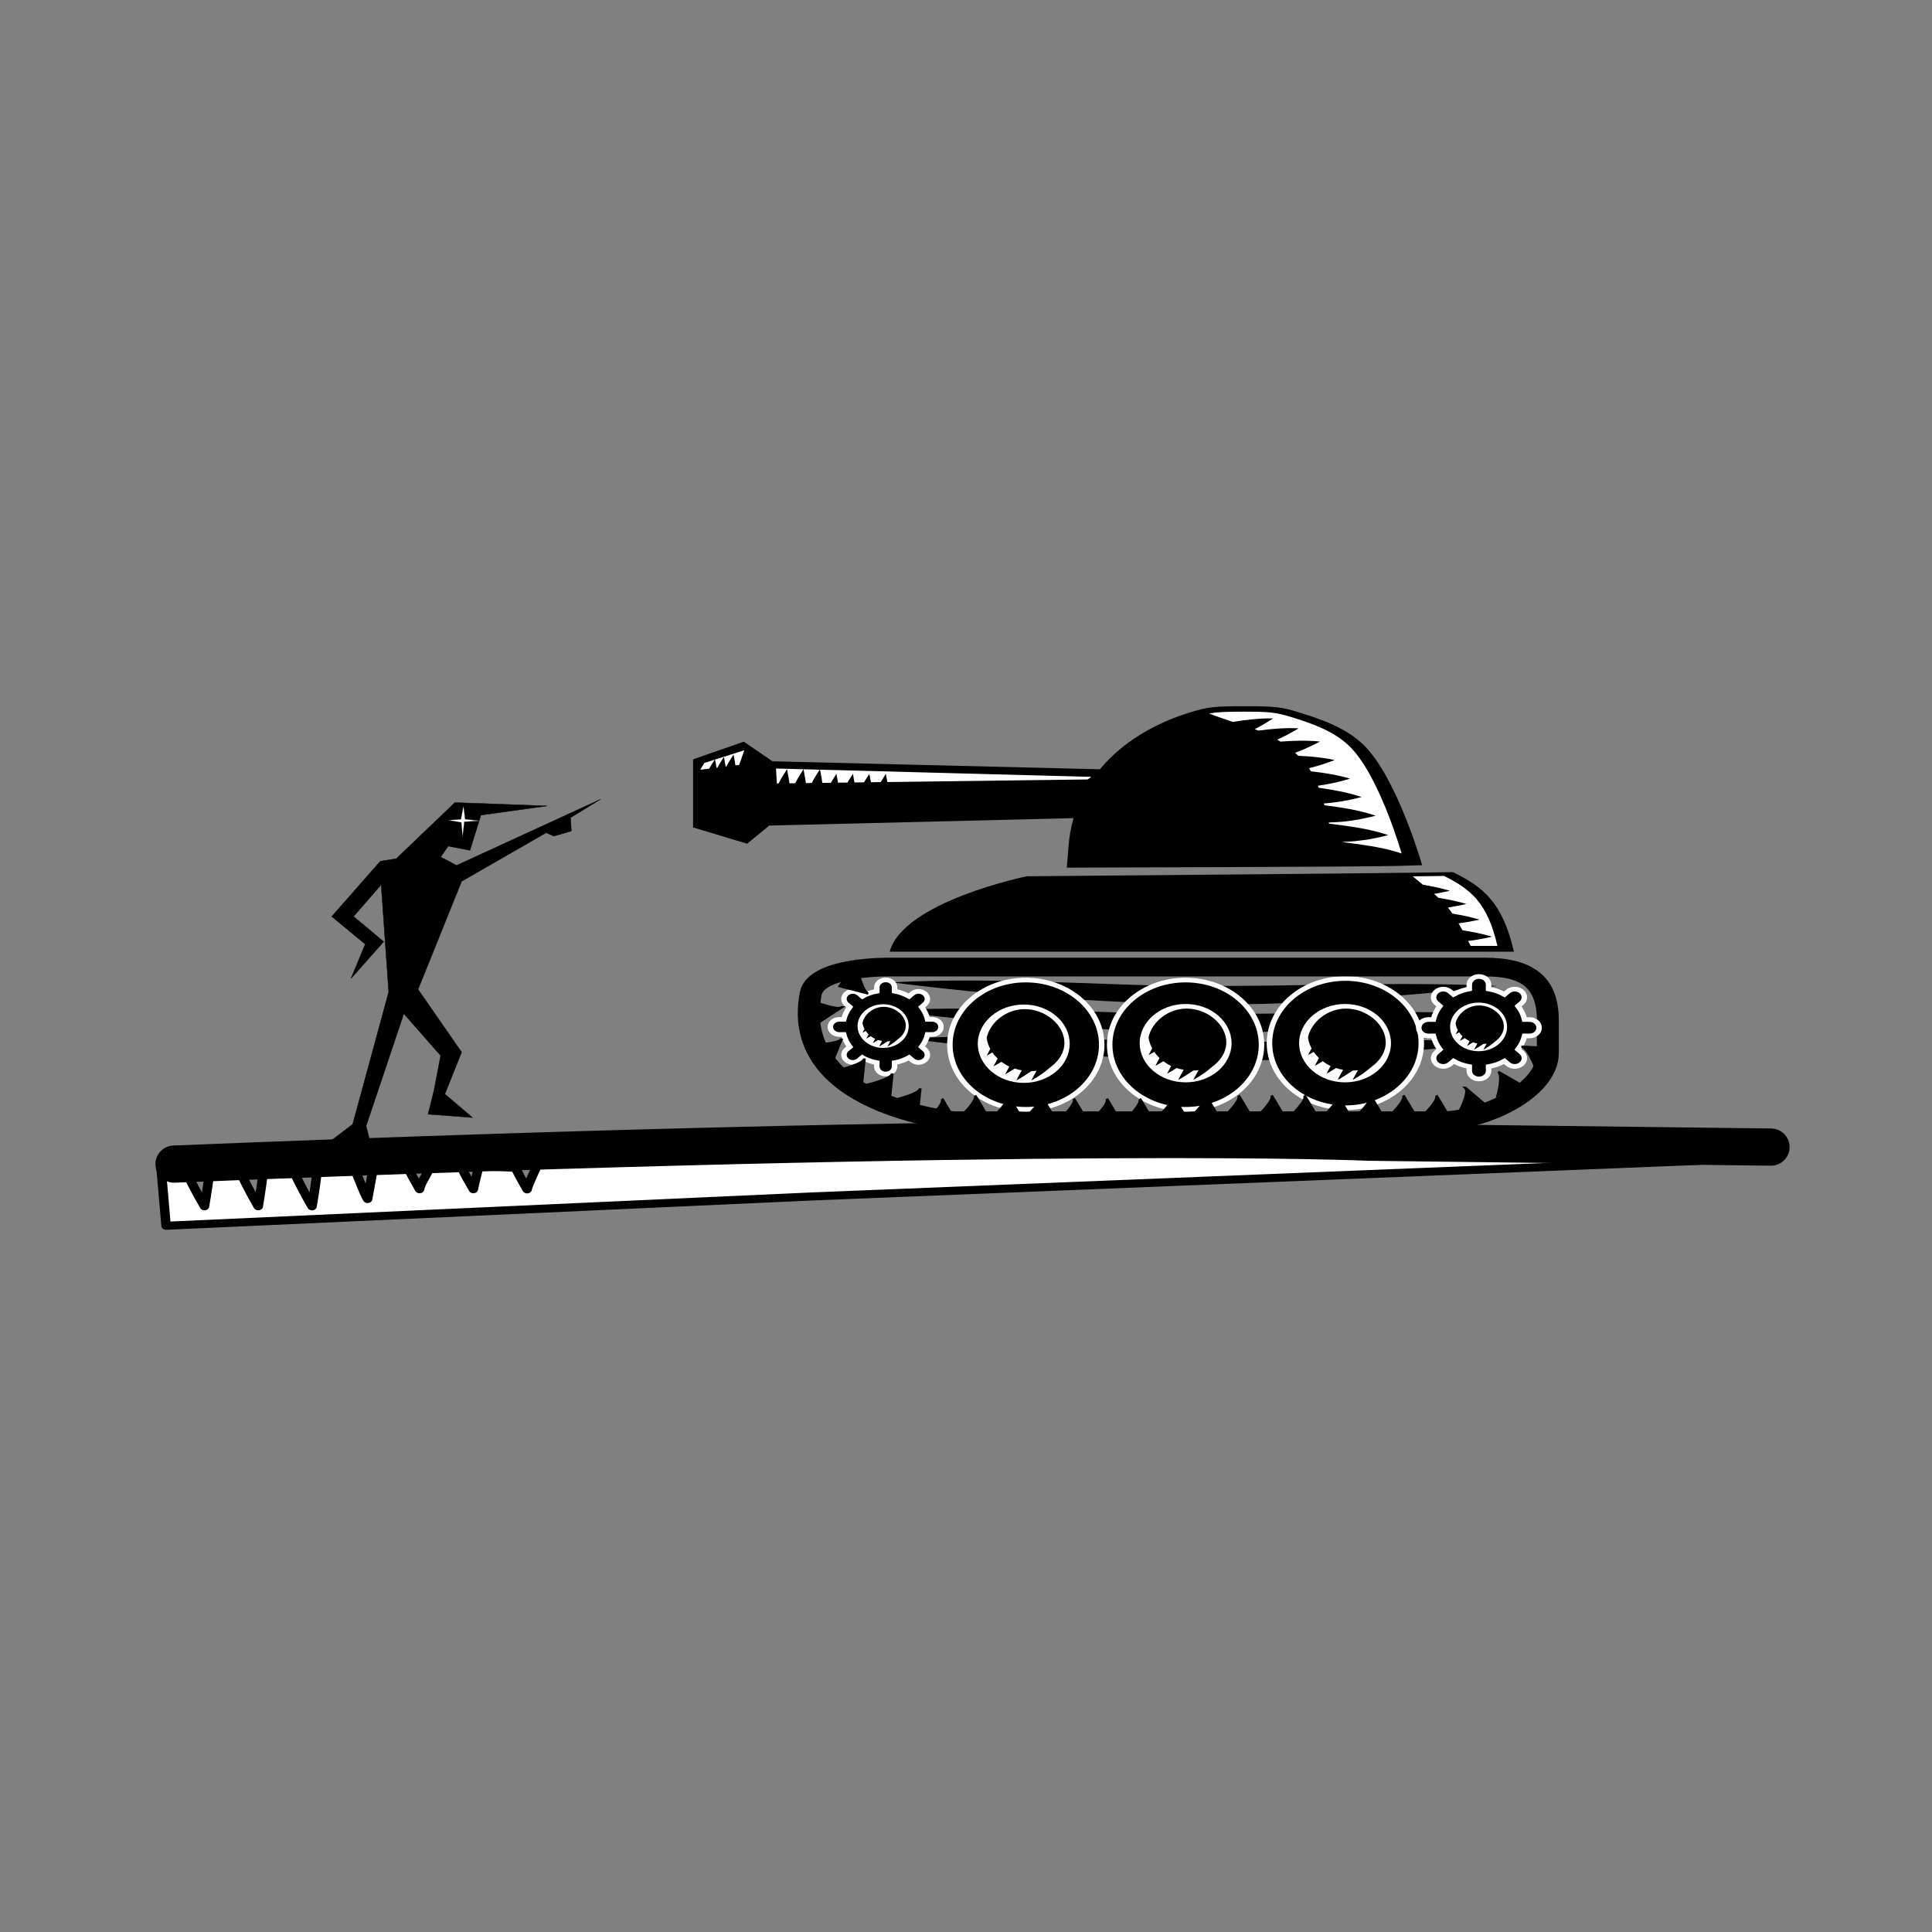 <svg:svg xmlns:dc="http://purl.org/dc/elements/1.1/" xmlns:ns1="http://sodipodi.sourceforge.net/DTD/sodipodi-0.dtd" xmlns:ns2="http://www.inkscape.org/namespaces/inkscape" xmlns:ns4="http://creativecommons.org/ns#" xmlns:rdf="http://www.w3.org/1999/02/22-rdf-syntax-ns#" xmlns:svg="http://www.w3.org/2000/svg" height="6214.556" id="svg6846" version="1.0" viewBox="-499.876 -2271.659 6214.556 6214.556" width="6214.556" ns1:docname="human-vs-themachine.svg" ns1:version="0.32" ns2:output_extension="org.inkscape.output.svg.inkscape" ns2:version="0.46">
  <svg:rect x="-499.876" y="-2271.659" width="6214.556" height="6214.556" fill="#808080" stroke="none"/>
  <ns1:namedview bordercolor="#666666" borderopacity="1.0" gridtolerance="10000" guidetolerance="10" id="base" objecttolerance="10" pagecolor="#ffffff" showgrid="false" ns2:current-layer="layer1" ns2:cx="4515.7866" ns2:cy="520" ns2:document-units="px" ns2:pageopacity="0.0" ns2:pageshadow="2" ns2:window-height="713" ns2:window-width="640" ns2:window-x="44" ns2:window-y="40" ns2:zoom="0.36758347" />
  <svg:g id="layer1" transform="translate(2911.2 850.26)" ns2:groupmode="layer" ns2:label="Layer 1">
    <svg:g id="g6329" transform="matrix(1.265 0 0 1.265 -2384.4 -661.45)">
      <svg:path d="m119.3 918.02l10.65 42.61h-106.51l61.779-46.87 91.601-336.59-19.17-272.68-70.301 80.95 76.691 63.91-83.082 93.73 36.212-87.34-85.209-70.3 123.56-140.6 40.48-6.39 149.12-142.73 234.33 8.52-168.29 23.43-27.7 89.48-55.38-10.65-19.18 27.69 40.48 21.3 366.41-168.29-76.69 46.87 2.13 34.08-44.74 12.79-19.17-8.53-215.16 123.56-110.77 274.81 110.77 159.77-42.61 106.51 70.3 59.65-112.91-8.52 14.91-59.65 17.05-89.47-93.74-106.51-95.86 285.46z" id="path2816" style="stroke:#000000;stroke-width:1px" />
      <svg:path d="m327.79 140.49l33.69 5.79 3.26 37.2 4.35-38.86 40.21-2.48-38.04-4.13-4.35-33.9-6.52 33.9-32.6 2.48z" id="path2818" style="stroke:#000000;stroke-width:.445px;fill:#ffffff" />
    </svg:g>
    <svg:g id="g6280" transform="matrix(-8.829 0 0 7.518 2523 -2474)">
      <svg:path d="m341.69 358.12c-39.41-2.44-78.08 1.67-107.5 1.48-35.08 0.45-72.05-1.96-107.38 0.08 11.68 1.59 23.59 3.07 35.83 4.18 4.83 0.45 9.68 0.81 14.54 1.22 43.01 4.83 87.07 1.79 129.33-2.34 12.1-1.28 23.69-2.89 35.18-4.62z" id="path4019" />
      <svg:path d="m349.11 346.12c-40.77-2.44-80.77 1.67-111.22 1.48-36.29 0.45-74.54-1.96-111.09 0.08 12.08 1.59 24.41 3.07 37.07 4.18 5 0.45 10.01 0.81 15.04 1.22 44.5 4.83 90.08 1.79 133.8-2.34 12.52-1.28 24.51-2.89 36.4-4.62z" id="path4017" />
      <svg:path d="m347.34 334.12c-40.45-2.44-80.13 1.67-110.33 1.48-36 0.45-73.94-1.96-110.21 0.08 11.99 1.59 24.22 3.07 36.77 4.18 4.96 0.45 9.94 0.81 14.93 1.22 44.14 4.83 89.36 1.79 132.74-2.34 12.42-1.28 24.31-2.89 36.1-4.62h0.01-0.01z" id="path3985" />
      <svg:path d="m218.71 215.98c-10.86 0-13.26 0.3-19.27 2.43-9.37 3.32-18.02 7.12-24.15 14.16-12.19 13.99-21.3 51.43-21.3 51.43l9.45 0.32c5.2 0.17 34.32 0.4 64.72 0.51l55.27 0.22-0.58-8.84c-0.29-4.45-0.9-8.48-1.88-12.35l110.86 3.18 8.09 7.77 19.69-6.97v-29.12l-18.5-7.58-10.45 8.41-119.29 3.41c-7.67-10.98-19.3-19.56-33.39-24.55-6.01-2.13-8.41-2.43-19.27-2.43z" id="path3686" />
      <svg:path d="m142.71 286.97c-10.94 6.39-17.98 12.78-22.17 34.04h227.44c-5-21.5-49.97-32.27-49.97-32.27l-64.76-0.65c-35.6-0.36-70.51-0.78-77.61-0.9l-12.93-0.22z" id="path2827" />
      <svg:path d="m187.86 462.01c0 10.45-8.47 18.93-18.93 18.93-10.46-0.01-18.93-8.48-18.93-18.93s8.48-18.93 18.93-18.93 18.93 8.47 18.93 18.93z" id="path2832" style="stroke:#ffffff;stroke-width:1.369" transform="matrix(1.461,0,0,1.461,-64.856,-314.87)" />
      <svg:path d="m131.18 327.58h217.38s26.25-0.36 28.18 11.34c7.9 47.73-52.18 54.42-52.18 54.42h-177.38c-16.06 0-38.99-12.93-38.99-28.99v-13.78c0-16.06 6.93-22.99 22.99-22.99z" id="rect3619" style="stroke:#000000;stroke-width:8;fill:none" />
      <svg:path d="m133.28 331.62c-1.95 0-3.5 1.58-3.5 3.53v1.78c-2.09 0.44-4.05 1.25-5.78 2.38l-1.25-1.25c-1.38-1.38-3.59-1.38-4.97 0-1.38 1.37-1.38 3.59 0 4.97l1.25 1.25c-1.13 1.72-1.94 3.66-2.37 5.75h-1.79c-1.94 0-3.5 1.58-3.5 3.53 0 1.94 1.56 3.5 3.5 3.5h1.79c0.43 2.08 1.28 4.02 2.4 5.75l-1.28 1.28c-1.38 1.38-1.38 3.59 0 4.97 1.38 1.37 3.59 1.37 4.97 0l1.25-1.25c1.73 1.13 3.69 1.93 5.78 2.37v1.78c0 1.95 1.55 3.5 3.5 3.5s3.53-1.55 3.53-3.5v-1.78c2.09-0.44 4.02-1.25 5.75-2.37l1.25 1.25c1.38 1.37 3.59 1.37 4.97 0 1.38-1.38 1.38-3.59 0-4.97l-1.25-1.25c1.13-1.73 1.94-3.69 2.37-5.78h1.79c1.94 0 3.53-1.56 3.53-3.5 0-1.95-1.59-3.53-3.53-3.53h-1.79c-0.43-2.09-1.24-4.03-2.37-5.75l1.25-1.25c1.38-1.38 1.38-3.6 0-4.97-1.38-1.38-3.59-1.38-4.97 0l-1.25 1.25c-1.73-1.13-3.66-1.94-5.75-2.38v-1.78c0-1.95-1.58-3.53-3.53-3.53z" id="path3723" style="stroke:#ffffff;stroke-width:2" />
      <svg:path d="m349.44 333.06c-1.79 0-3.25 1.43-3.25 3.22v1.62c-1.91 0.41-3.7 1.19-5.28 2.22l-1.16-1.18c-1.27-1.26-3.3-1.26-4.56 0-1.27 1.27-1.27 3.33 0 4.6l1.15 1.15c-1.03 1.59-1.78 3.37-2.18 5.28h-1.66c-1.79 0-3.22 1.43-3.22 3.22s1.43 3.25 3.22 3.25h1.66c0.4 1.92 1.15 3.7 2.18 5.28l-1.15 1.16c-1.27 1.27-1.27 3.3 0 4.56 1.26 1.27 3.29 1.27 4.56 0l1.15-1.15c1.59 1.03 3.37 1.81 5.29 2.22v1.62c0 1.79 1.46 3.22 3.25 3.22s3.22-1.43 3.22-3.22v-1.62c1.92-0.41 3.71-1.18 5.31-2.22l1.15 1.15c1.27 1.27 3.3 1.27 4.57 0 1.26-1.26 1.26-3.29 0-4.56l-1.16-1.16c1.03-1.58 1.78-3.36 2.19-5.28h1.62c1.79 0 3.25-1.46 3.25-3.25s-1.46-3.22-3.25-3.22h-1.62c-0.41-1.91-1.16-3.69-2.19-5.28l1.16-1.15c1.26-1.27 1.26-3.33 0-4.6-1.27-1.26-3.3-1.26-4.57 0l-1.18 1.19c-1.59-1.03-3.37-1.82-5.28-2.22v-1.62c0-1.79-1.43-3.22-3.22-3.22v-0.01z" id="path3751" style="stroke:#ffffff;stroke-width:2" />
      <svg:path d="m187.86 462.01c0 10.45-8.47 18.93-18.93 18.93-10.46-0.01-18.93-8.48-18.93-18.93s8.48-18.93 18.93-18.93 18.93 8.47 18.93 18.93z" id="path3777" style="stroke:#ffffff;stroke-width:1.369" transform="matrix(1.461,0,0,1.461,-6.639,-314.2)" />
      <svg:path d="m187.86 462.01c0 10.45-8.47 18.93-18.93 18.93-10.46-0.01-18.93-8.48-18.93-18.93s8.48-18.93 18.93-18.93 18.93 8.47 18.93 18.93z" id="path3779" style="stroke:#ffffff;stroke-width:1.369" transform="matrix(1.461,0,0,1.461,51.579,-314.2)" />
      <svg:path d="m389.91 242.12l-116.75 3.62 2.53 2.07 73.56 1.12c0.12-0.84 0.24-1.69 0.38-2.53 0.46 0.84 0.9 1.69 1.31 2.53l4.31 0.08c0.12-0.87 0.23-1.73 0.38-2.59 0.48 0.87 0.95 1.74 1.37 2.62l4.22 0.07c0.12-0.9 0.26-1.8 0.41-2.69 0.49 0.9 0.97 1.81 1.4 2.72l4.19 0.06c0.12-0.93 0.25-1.85 0.41-2.78 0.51 0.93 0.98 1.87 1.43 2.81l3.91 0.06c0.17-1.63 0.39-3.25 0.66-4.87 0.9 1.62 1.69 3.26 2.4 4.9l2.94 0.07c0.17-1.67 0.38-3.32 0.66-4.97 0.91 1.65 1.71 3.32 2.43 5l2.88 0.06c0.17-1.7 0.41-3.38 0.69-5.06 0.93 1.68 1.76 3.38 2.5 5.09l1.43 0.03 0.35-7.4v-0.02z" id="path2889" style="stroke:#000000;stroke-width:1px;fill:#ffffff" />
      <svg:path d="m219.19 218.31c-9.69 0-11.83 0.29-17.19 2.19-8.36 2.96-16.09 6.35-21.56 12.62-10.84 12.45-18.93 45.68-18.97 45.85 7.57-2.96 15.41-3.86 21.81-4.91-1.51-0.07-3.03-0.18-4.53-0.31-1.19-0.17-2.37-0.31-3.56-0.5-3-0.49-5.97-1.25-8.88-2.13 7.51-2.98 15.23-3.9 21.63-4.93 0.03-0.17 0.06-0.31 0.09-0.47-1.56-0.07-3.13-0.15-4.68-0.28-1.19-0.17-2.38-0.31-3.57-0.5-3-0.5-5.96-1.25-8.87-2.13 6.38-2.54 12.92-3.58 18.69-4.47l0.18-0.78c-0.43-0.03-0.87-0.06-1.31-0.09-1.19-0.17-2.38-0.31-3.56-0.5-3-0.5-5.97-1.25-8.88-2.13 5.27-2.09 10.65-3.15 15.63-3.97 0.1-0.3 0.21-0.58 0.31-0.87-1-0.18-2.01-0.36-3-0.56-2.98-0.62-5.88-1.47-8.75-2.47 4.82-1.69 9.7-2.53 14.28-3.13 0.23-0.46 0.44-0.93 0.69-1.37-0.28-0.08-0.56-0.14-0.84-0.22-2.92-0.88-5.73-2-8.5-3.25 4.52-1.15 9.02-1.6 13.28-1.81 0.39-0.44 0.77-0.88 1.15-1.29-0.35-0.15-0.71-0.31-1.06-0.46-2.77-1.26-5.45-2.75-8.03-4.35 5-0.59 9.86-0.37 14.41 0.03 0.39-0.29 0.79-0.57 1.18-0.84l-0.06-0.03c-2.69-1.42-5.27-3.06-7.75-4.81 5.13-0.3 10.1 0.26 14.69 0.96 0.44-0.2 0.89-0.39 1.34-0.59-2.33-1.4-4.56-2.97-6.72-4.62 5.13-0.1 10.08 0.63 14.63 1.5 2.7-1.04 5.55-2.15 8.69-3.6-2.92-0.62-6.01-0.78-12.41-0.78z" id="path2891" style="fill:#ffffff" />
      <svg:path d="m400.16 234l2.28 7.56 2.16 0.32c0.15-1.25 0.32-2.48 0.53-3.72 0.75 1.35 1.39 2.72 2 4.09l1.03 0.13c0.14-1.08 0.29-2.15 0.47-3.22 0.65 1.17 1.21 2.37 1.75 3.56l1.09 0.15c0.13-0.9 0.26-1.81 0.41-2.71 0.55 0.99 1.05 1.99 1.53 3l4.41 0.62-1.91-3.91-15.75-5.87z" id="path2974" style="stroke:#000000;stroke-width:1px;fill:#ffffff" />
      <svg:path d="m146.03 288.59c-9.62 5.62-15.79 11.25-19.47 29.94h9.75c0.35-0.8 0.62-1.37 0.94-2.1-2.96-0.43-5.88-1.07-8.75-1.84 3.61-1.27 7.26-2.1 10.81-2.75 0.5-1.07 0.96-2.04 1.41-2.94-2.58-0.42-5.12-0.95-7.63-1.62 3.28-1.15 6.61-1.94 9.85-2.56 0.55-0.94 1.12-1.8 1.68-2.6-2.28-0.41-4.51-0.93-6.75-1.53 3.4-1.19 6.82-2 10.16-2.62 0.51-0.55 1.04-1.11 1.62-1.69-1.94-0.38-3.87-0.84-5.78-1.35 3.26-1.14 6.59-1.94 9.82-2.56 1.12-1.08 2.32-2.23 3.71-3.59l-11.37-0.19z" id="path2990" style="fill:#ffffff" />
      <svg:path d="m182.06 343.38c-9.23 0-16.72 7.55-16.72 16.78s7.49 16.75 16.72 16.75 16.75-7.52 16.75-16.75-7.52-16.78-16.75-16.78zm-0.34 1.97c6.76 0 12.65 5.7 13.87 12.31-0.2 1.64-0.64 3.22-1.31 4.72 0.44 0.95 0.87 1.91 1.28 2.87-0.7-0.44-1.39-0.9-2.06-1.37-0.55 0.94-1.18 1.81-1.91 2.62 0.52 1.11 1.02 2.23 1.5 3.35-0.99-0.63-1.94-1.29-2.87-1.97-0.87 0.76-1.83 1.46-2.88 2.03 0.52 1.1 1.02 2.2 1.5 3.31-1.21-0.77-2.35-1.59-3.47-2.43-0.86 0.33-1.72 0.57-2.59 0.75 0.69 1.43 1.37 2.88 2 4.34-1.94-1.24-3.74-2.6-5.47-4-0.65-0.01-1.3-0.07-1.94-0.16 0.67 1.38 1.34 2.76 1.94 4.16-2.56-1.63-4.95-3.58-6.94-5.69-0.06-0.05-0.12-0.1-0.19-0.15-2.96-2.59-4.93-6.25-4.93-10.22 0-7.61 6.85-14.47 14.47-14.47z" id="path3005" style="fill:#ffffff" />
      <svg:path d="m240.14 343.38c-9.23 0-16.72 7.55-16.72 16.78s7.49 16.75 16.72 16.75 16.75-7.52 16.75-16.75-7.52-16.78-16.75-16.78zm-0.34 1.97c6.76 0 12.65 5.7 13.87 12.31-0.2 1.64-0.64 3.22-1.31 4.72 0.44 0.95 0.87 1.91 1.28 2.87-0.7-0.44-1.39-0.9-2.06-1.37-0.55 0.94-1.18 1.81-1.91 2.62 0.52 1.11 1.02 2.23 1.5 3.35-0.99-0.63-1.94-1.29-2.87-1.97-0.87 0.76-1.83 1.46-2.88 2.03 0.52 1.1 1.02 2.2 1.5 3.31-1.21-0.77-2.35-1.59-3.47-2.43-0.86 0.33-1.72 0.57-2.59 0.75 0.69 1.43 1.37 2.88 2 4.34-1.94-1.24-3.74-2.6-5.47-4-0.65-0.01-1.3-0.07-1.94-0.16 0.67 1.38 1.34 2.76 1.94 4.16-2.56-1.63-4.95-3.58-6.94-5.69-0.06-0.05-0.12-0.1-0.19-0.15-2.96-2.59-4.93-6.25-4.93-10.22 0-7.61 6.85-14.47 14.47-14.47z" id="path3854" style="fill:#ffffff" />
      <svg:path d="m299.12 343.61c-9.23 0-16.72 7.55-16.72 16.78s7.49 16.75 16.72 16.75 16.75-7.52 16.75-16.75-7.52-16.78-16.75-16.78zm-0.34 1.97c6.76 0 12.65 5.7 13.87 12.31-0.2 1.64-0.64 3.22-1.31 4.72 0.44 0.95 0.87 1.91 1.28 2.87-0.7-0.44-1.39-0.9-2.06-1.37-0.55 0.94-1.18 1.81-1.91 2.62 0.52 1.11 1.02 2.23 1.5 3.35-0.99-0.63-1.94-1.29-2.87-1.97-0.87 0.76-1.83 1.46-2.88 2.03 0.52 1.1 1.02 2.2 1.5 3.31-1.21-0.77-2.35-1.59-3.47-2.43-0.86 0.33-1.72 0.57-2.59 0.75 0.69 1.43 1.37 2.88 2 4.34-1.94-1.24-3.74-2.6-5.47-4-0.65-0.01-1.3-0.07-1.94-0.16 0.67 1.38 1.34 2.76 1.94 4.16-2.56-1.63-4.95-3.58-6.94-5.69-0.06-0.05-0.12-0.1-0.19-0.15-2.96-2.59-4.93-6.25-4.93-10.22 0-7.61 6.85-14.47 14.47-14.47z" id="path3856" style="fill:#ffffff" />
      <svg:path d="m133.41 342.79c-5.73 0-10.37 4.68-10.37 10.41s4.64 10.39 10.37 10.39 10.39-4.66 10.39-10.39-4.66-10.41-10.39-10.41zm-0.21 1.22c4.19 0 7.85 3.54 8.61 7.64-0.13 1.02-0.4 2-0.82 2.93 0.27 0.59 0.54 1.18 0.8 1.78-0.44-0.28-0.87-0.56-1.28-0.85-0.34 0.58-0.74 1.12-1.19 1.63 0.32 0.68 0.64 1.38 0.93 2.07-0.61-0.39-1.2-0.8-1.78-1.22-0.54 0.47-1.13 0.9-1.78 1.26 0.32 0.68 0.63 1.37 0.93 2.06-0.75-0.48-1.46-0.99-2.15-1.52-0.54 0.21-1.07 0.36-1.61 0.47 0.43 0.89 0.85 1.79 1.24 2.69-1.21-0.76-2.33-1.61-3.4-2.48-0.4-0.01-0.8-0.04-1.2-0.1 0.42 0.86 0.83 1.72 1.2 2.58-1.58-1.01-3.06-2.22-4.3-3.53l-0.12-0.09c-1.84-1.61-3.06-3.87-3.06-6.34 0-4.72 4.25-8.98 8.98-8.98z" id="path3974" style="fill:#ffffff" />
      <svg:path d="m350.35 343.5c-5.14 0-9.31 4.2-9.31 9.35 0 5.14 4.17 9.33 9.31 9.33s9.33-4.19 9.33-9.33c0-5.15-4.19-9.35-9.33-9.35zm-0.19 1.1c3.77 0 7.05 3.17 7.73 6.86-0.11 0.91-0.36 1.79-0.73 2.62 0.24 0.53 0.48 1.07 0.71 1.61-0.39-0.25-0.78-0.51-1.15-0.77-0.3 0.52-0.66 1.01-1.06 1.46 0.29 0.62 0.57 1.24 0.83 1.86-0.55-0.35-1.08-0.71-1.6-1.09-0.48 0.42-1.02 0.81-1.6 1.13 0.29 0.61 0.57 1.22 0.84 1.84-0.68-0.42-1.31-0.88-1.93-1.35-0.48 0.18-0.96 0.31-1.45 0.41 0.39 0.8 0.77 1.61 1.11 2.42-1.08-0.69-2.08-1.44-3.04-2.22-0.36-0.01-0.73-0.04-1.08-0.09 0.37 0.77 0.74 1.53 1.08 2.31-1.43-0.9-2.76-1.99-3.87-3.16-0.03-0.03-0.07-0.06-0.1-0.09-1.65-1.44-2.75-3.48-2.75-5.69 0-4.24 3.82-8.06 8.06-8.06z" id="path3976" style="fill:#ffffff" />
      <svg:path d="m172.84 382.49l-4.69 9.19 9.72-0.33s-6.2-6.85-5.03-8.86z" id="path4023" style="stroke:#000000;stroke-width:1px" />
      <svg:path d="m208.85 382.49l-4.69 9.19 9.72-0.33s-6.2-6.85-5.03-8.86z" id="path4025" style="stroke:#000000;stroke-width:1px" />
      <svg:path d="m244.87 382.49l-4.69 9.19 9.72-0.33s-6.2-6.85-5.03-8.86z" id="path4027" style="stroke:#000000;stroke-width:1px" />
      <svg:path d="m280.88 383.9l-4.69 9.19 9.72-0.33s-6.2-6.85-5.03-8.86z" id="path4029" style="stroke:#000000;stroke-width:1px" />
      <svg:path d="m160.84 382.49l-4.69 9.19 9.72-0.33s-6.2-6.85-5.03-8.86z" id="path4037" style="stroke:#000000;stroke-width:1px" />
      <svg:path d="m196.85 382.49l-4.69 9.19 9.72-0.33s-6.2-6.85-5.03-8.86z" id="path4039" style="stroke:#000000;stroke-width:1px" />
      <svg:path d="m232.86 382.49l-4.69 9.19 9.72-0.33s-6.2-6.85-5.03-8.86z" id="path4041" style="stroke:#000000;stroke-width:1px" />
      <svg:path d="m268.88 383.9l-4.69 9.19 9.72-0.33s-6.2-6.85-5.03-8.86z" id="path4043" style="stroke:#000000;stroke-width:1px" />
      <svg:path d="m148.83 382.49l-4.69 9.19 9.72-0.33s-6.2-6.85-5.03-8.86z" id="path4045" style="stroke:#000000;stroke-width:1px" />
      <svg:path d="m184.85 382.49l-4.69 9.19 9.72-0.33s-6.2-6.85-5.03-8.86z" id="path4047" style="stroke:#000000;stroke-width:1px" />
      <svg:path d="m220.86 382.49l-4.69 9.19 9.72-0.33s-6.2-6.85-5.03-8.86z" id="path4049" style="stroke:#000000;stroke-width:1px" />
      <svg:path d="m256.87 383.9l-4.69 9.19 9.72-0.33s-6.2-6.85-5.03-8.86z" id="path4051" style="stroke:#000000;stroke-width:1px" />
      <svg:path d="m292.89 382.49l-4.69 9.19 9.72-0.33s-6.2-6.85-5.03-8.86z" id="path4053" style="stroke:#000000;stroke-width:1px" />
      <svg:path d="m304.89 382.49l-4.69 9.19 9.72-0.33s-6.2-6.85-5.03-8.86z" id="path4055" style="stroke:#000000;stroke-width:1px" />
      <svg:path d="m316.9 382.49l-4.69 9.19 9.72-0.33s-6.2-6.85-5.03-8.86z" id="path4057" style="stroke:#000000;stroke-width:1px" />
      <svg:path d="m328.9 383.9l-4.69 9.19 9.72-0.33s-6.2-6.85-5.03-8.86z" id="path4059" style="stroke:#000000;stroke-width:1px" />
      <svg:path d="m336.85 379.48l0.92 10.28 8.05-5.46s-8.89-2.5-8.97-4.82z" id="path4061" style="stroke:#000000;stroke-width:1px" />
      <svg:path d="m347.02 373.09l0.92 10.28 8.05-5.46s-8.89-2.5-8.97-4.82z" id="path4063" style="stroke:#000000;stroke-width:1px" />
      <svg:path d="m357.18 366.7l0.92 10.28 8.05-5.46s-8.89-2.5-8.97-4.82z" id="path4065" style="stroke:#000000;stroke-width:1px" />
      <svg:path d="m365.48 358.23l3.37 9.76 6.5-7.24s-9.24-0.28-9.87-2.52z" id="path4067" style="stroke:#000000;stroke-width:1px" />
      <svg:path d="m365.54 344.85l8.6 6.61 4.93-10.56s-11.74 5.55-13.53 3.95z" id="path4069" style="stroke:#000000;stroke-width:1px" />
      <svg:path d="m355.79 338.91l10.37-3.16-5.72-10.15s-2.3 12.78-4.65 13.31z" id="path4071" style="stroke:#000000;stroke-width:1px" />
      <svg:path d="m138.27 379.25l-7.33 7.27 9.34 2.71s-3.75-8.44-2.01-9.98z" id="path4073" style="stroke:#000000;stroke-width:1px" />
      <svg:path d="m126.31 372.37l-8.55 5.78 8.67 4.41s-2.12-9-0.12-10.19z" id="path4075" style="stroke:#000000;stroke-width:1px" />
      <svg:path d="m117.82 361.67l-10.3 0.58 5.18 8.23s2.8-8.81 5.12-8.81z" id="path4077" style="stroke:#000000;stroke-width:1px" />
      <svg:path d="m375.99 425.72l-322.7-15.2 179.33-4.07 240.21-4.1c0.38 3.09 6.78 17.27 7.24 20.35 1.52-3.06 2.95-6.16 4.29-9.25l13.42-0.67c0.39 3.17 1.41 6.7 1.88 9.85 1.57-3.17 3.1-6.37 4.49-9.58l11.51-0.23c0.4 3.28 3.1 6.54 3.59 9.81 1.63-3.27 3.16-6.61 4.59-9.93l12.06-0.99c0.41 3.4 1.79 11.72 2.29 15.1 1.69-3.4 3.87-11 5.35-14.45l12.75-0.23c0.56 5.97 1.26 11.88 2.14 17.81 2.94-5.92 5.54-11.91 7.86-17.92l9.59-0.23c0.57 6.09 1.25 12.11 2.15 18.15 2.99-6.02 5.6-12.14 7.96-18.26l9.38-0.23c0.57 6.2 1.34 12.33 2.25 18.49 3.05-6.15 5.76-12.34 8.16-18.61l7.71 1.4-1.89 25.54-235.61-12.55z" id="path6844" style="stroke-linejoin:round;stroke:#000000;stroke-width:3.453px;stroke-linecap:round;fill:#ffffff" ns1:nodetypes="ccccccccccccccccccccccccccc" />
    </svg:g>
    <svg:path d="m-2851.3 622.58c2865.7-115.39 3843.6-70.53 3843.6-70.53l1078.6 13.17 5.3 0.07 209.4 2.56" id="path6333" style="stroke-linejoin:round;stroke:#000000;stroke-linecap:round;stroke-width:119.67;fill:none" ns1:nodetypes="ccccc" />
  </svg:g>
</svg:svg>